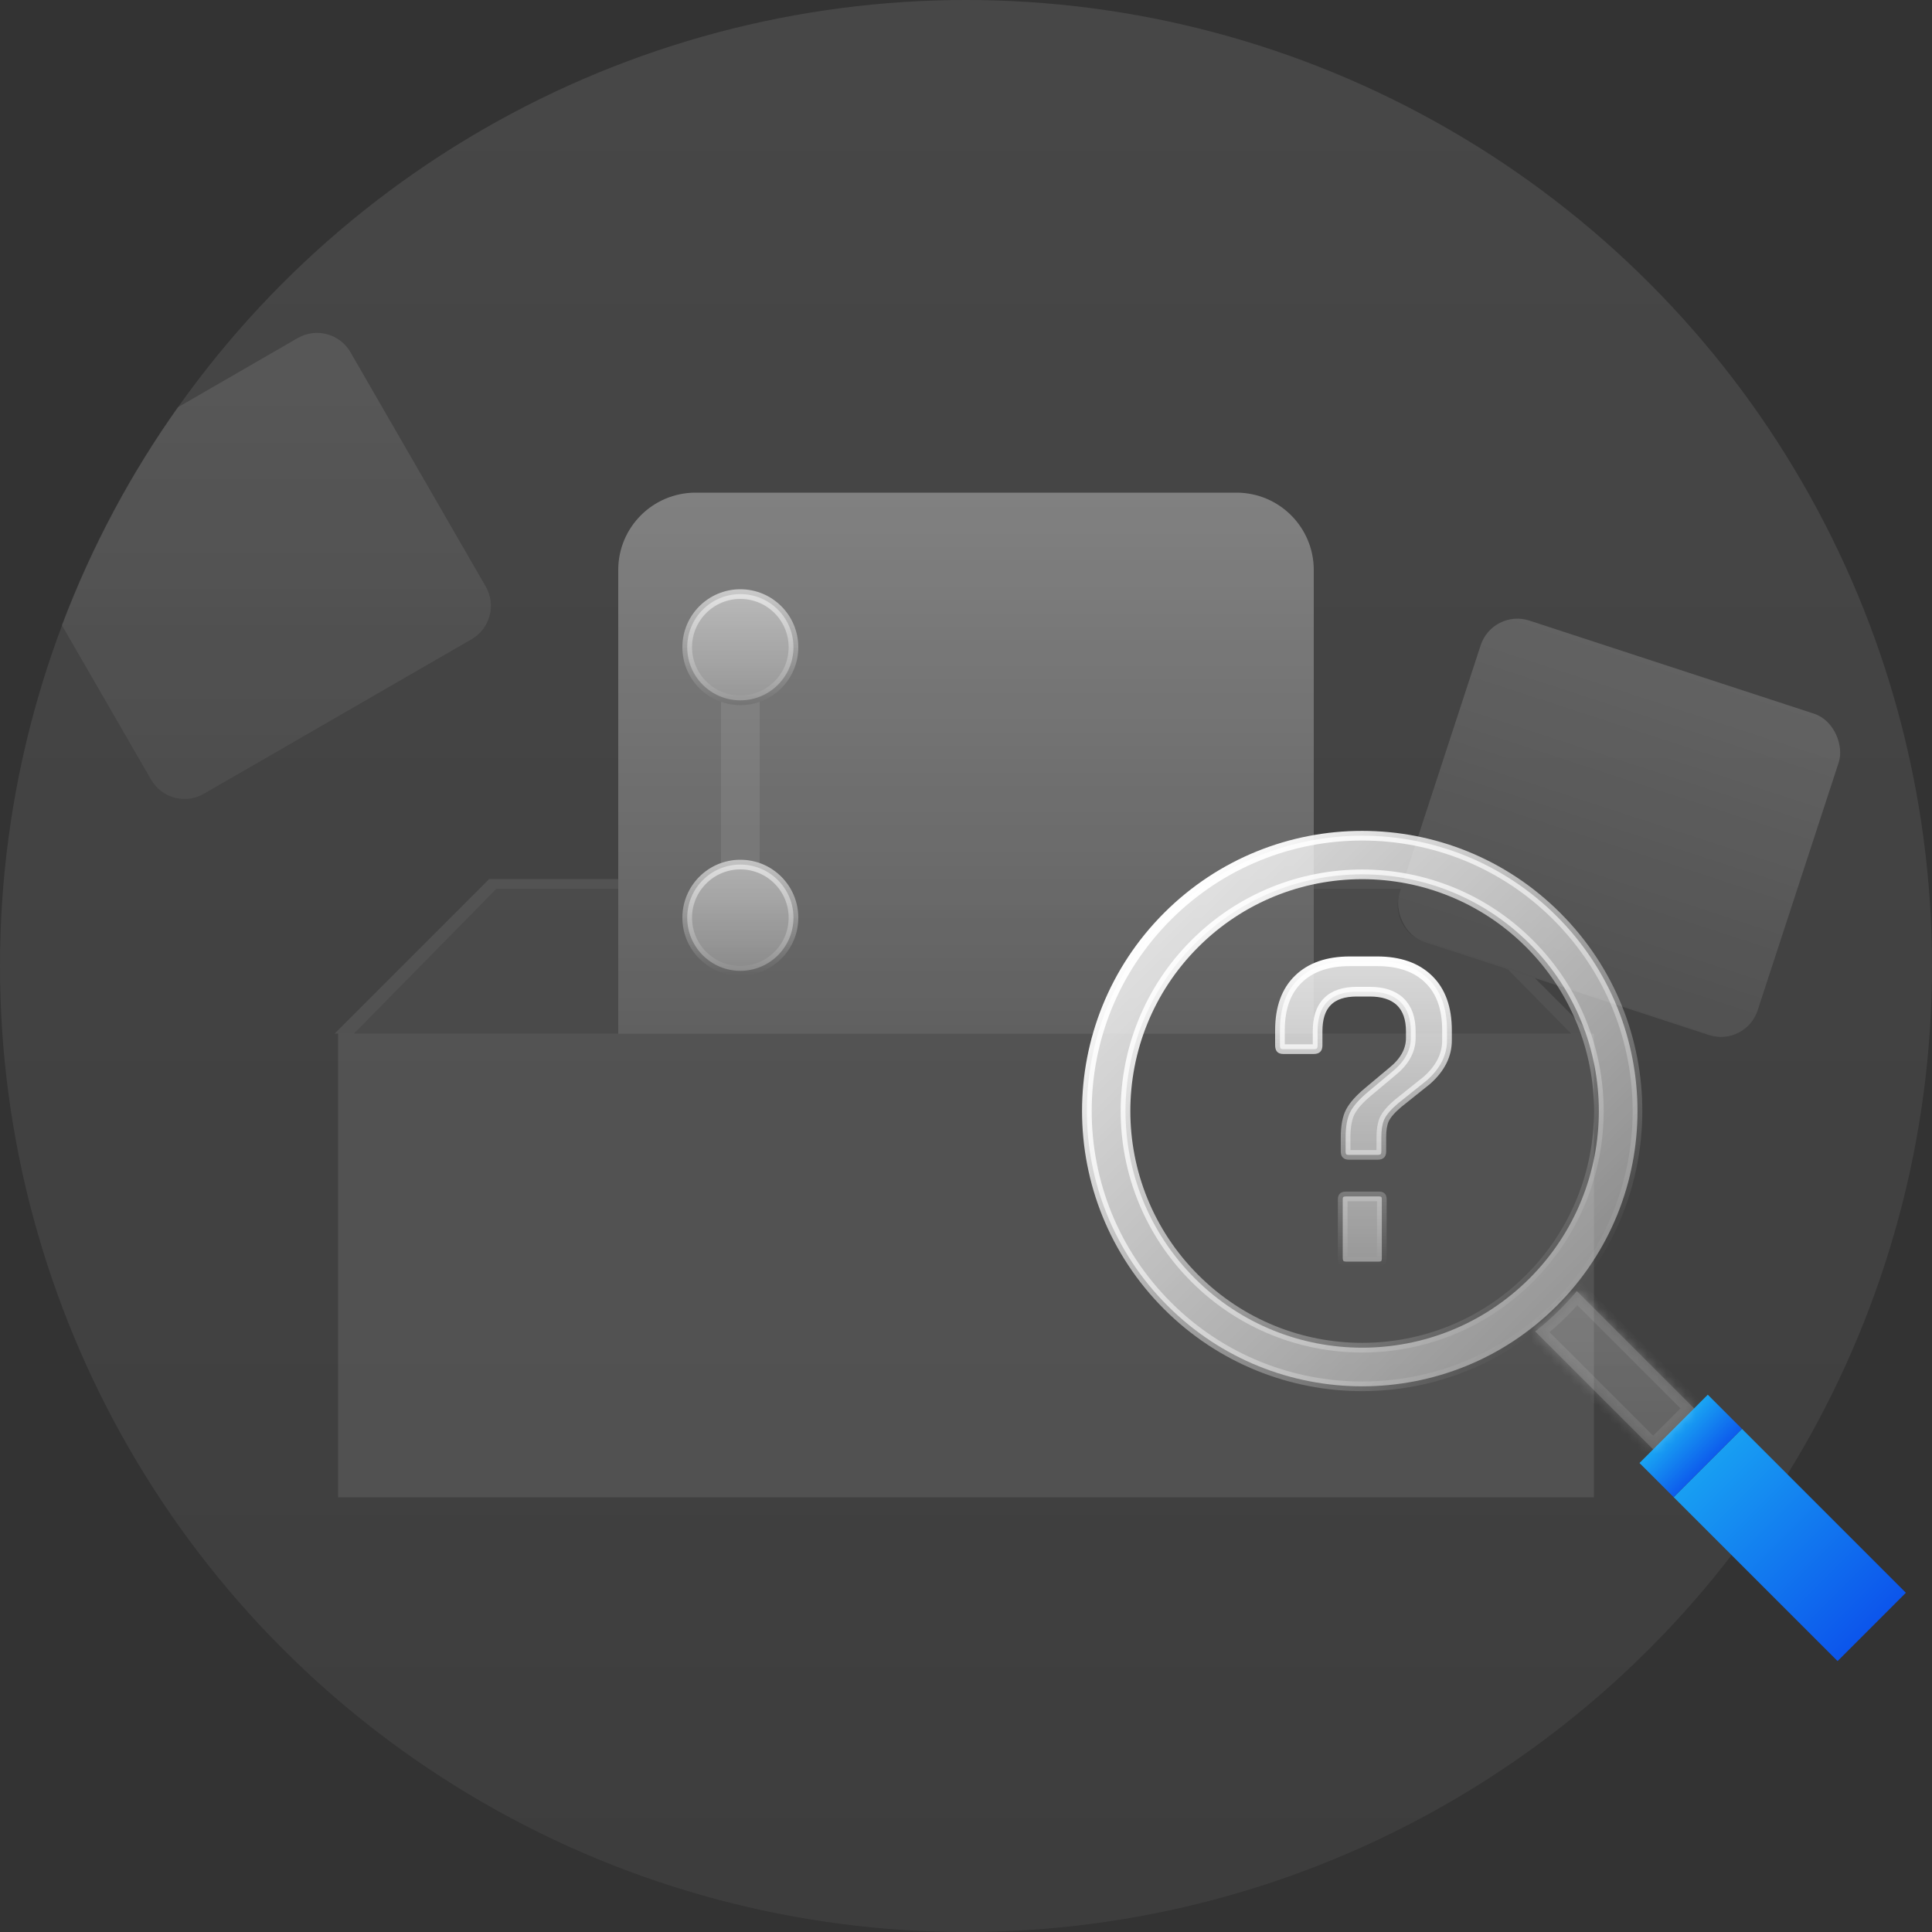 <svg width="200" height="200" viewBox="0 0 200 200" fill="none" xmlns="http://www.w3.org/2000/svg">
<rect x="0" y="0" width="200" height="200" fill="#333333" stroke="none"/>
<circle opacity="0.1" cx="100" cy="100" r="100" fill="url(#paint0_linear_13046_201843)"/>
<path opacity="0.1" fill-rule="evenodd" clip-rule="evenodd" d="M6.403 64.712C9.446 56.646 13.501 49.076 18.415 42.158L30.817 34.998C32.73 33.893 35.176 34.548 36.281 36.462L50.281 60.71C51.385 62.623 50.73 65.07 48.817 66.174L21.104 82.174C19.191 83.279 16.744 82.624 15.64 80.71L6.403 64.712Z" fill="url(#paint1_linear_13046_201843)"/>
<rect opacity="0.2" x="154.52" y="63" width="39" height="35" rx="4" transform="rotate(18.111 154.52 63)" fill="url(#paint2_linear_13046_201843)"/>
<rect opacity="0.1" x="35" y="107" width="130" height="48" fill="white" fill-opacity="0.9"/>
<path opacity="0.05" fill-rule="evenodd" clip-rule="evenodd" d="M145.362 91H136V107H164.64L158.895 101.256L147.441 97.509C145.341 96.823 144.196 94.564 144.883 92.464L145.362 91ZM50.64 91H64V107H34.64L50.64 91Z" fill="white" fill-opacity="0.9"/>
<path opacity="0.05" fill-rule="evenodd" clip-rule="evenodd" d="M145.362 91H136V92H145.035L145.362 91ZM156.086 100.337L162.64 107H164.64L158.895 101.256L156.086 100.337ZM64 91H50.64L34.64 107H36.64L51.394 92H64V91Z" fill="white" fill-opacity="0.9"/>
<path opacity="0.4" d="M64 59C64 54.582 67.582 51 72 51H128C132.418 51 136 54.582 136 59V107H64V59Z" fill="url(#paint3_linear_13046_201843)"/>
<circle opacity="0.6" cx="76.64" cy="67" r="5.5" fill="url(#paint4_linear_13046_201843)" stroke="url(#paint5_linear_13046_201843)"/>
<circle opacity="0.6" cx="76.64" cy="95" r="5.5" fill="url(#paint6_linear_13046_201843)" stroke="url(#paint7_linear_13046_201843)"/>
<path fill-rule="evenodd" clip-rule="evenodd" d="M76.64 72.998C77.341 72.998 78.014 72.877 78.64 72.656V89.34C78.014 89.118 77.341 88.998 76.64 88.998C75.938 88.998 75.265 89.118 74.64 89.34V72.656C75.265 72.877 75.938 72.998 76.64 72.998Z" fill="#EEEEEE" fill-opacity="0.1"/>
<rect x="173.255" y="154.984" width="10" height="24" transform="rotate(-45 173.255 154.984)" fill="url(#paint8_linear_13046_201843)"/>
<rect width="10" height="5" transform="matrix(0.707 -0.707 -0.707 -0.707 173.255 154.984)" fill="url(#paint9_linear_13046_201843)"/>
<path d="M141.665 112.992L141.667 112.99L144.112 110.944C145.354 109.95 146.045 108.787 146.045 107.459V106.759C146.045 105.477 145.71 104.425 144.954 103.699C144.202 102.977 143.118 102.66 141.796 102.66H140.447C139.147 102.66 138.088 102.975 137.389 103.711C136.693 104.412 136.398 105.466 136.398 106.759V108.208C136.398 108.431 136.343 108.506 136.32 108.529C136.297 108.553 136.221 108.608 135.998 108.608H132.85C132.651 108.608 132.592 108.557 132.576 108.54C132.555 108.517 132.5 108.438 132.5 108.208V106.659C132.5 104.322 133.153 102.583 134.398 101.369C135.647 100.15 137.408 99.512 139.747 99.512H142.546C144.885 99.512 146.646 100.15 147.895 101.369C149.14 102.583 149.793 104.322 149.793 106.659V107.708C149.793 109.199 149.131 110.568 147.721 111.825L144.733 114.215L144.727 114.22L144.721 114.225C144.038 114.806 143.538 115.362 143.292 115.896L143.288 115.904L143.284 115.913C143.082 116.398 142.996 117.004 142.996 117.705V119.204C142.996 119.403 142.944 119.462 142.927 119.478C142.905 119.499 142.826 119.554 142.596 119.554H139.647C139.441 119.554 139.378 119.503 139.363 119.488C139.349 119.473 139.297 119.41 139.297 119.204V117.755C139.297 116.562 139.476 115.687 139.79 115.088C140.113 114.471 140.723 113.771 141.665 112.992ZM143.046 124.152V130.25C143.046 130.463 142.995 130.53 142.982 130.545C142.974 130.553 142.927 130.6 142.746 130.6H139.347C139.149 130.6 139.09 130.548 139.073 130.531C139.052 130.509 138.998 130.43 138.998 130.2V124.152C138.998 123.971 139.044 123.924 139.053 123.917C139.067 123.903 139.134 123.853 139.347 123.853H142.746C142.935 123.853 142.986 123.9 142.992 123.906C142.999 123.912 143.046 123.963 143.046 124.152Z" fill="url(#paint10_linear_13046_201843)" stroke="url(#paint11_linear_13046_201843)"/>
<path d="M161.165 94.859C172.295 105.989 172.295 124.034 161.165 135.164C150.035 146.294 131.99 146.294 120.86 135.164C109.73 124.034 109.73 105.989 120.86 94.859C131.99 83.729 150.035 83.729 161.165 94.859ZM158.336 132.336C167.904 122.768 167.904 107.255 158.336 97.688C148.768 88.12 133.256 88.12 123.688 97.688C114.12 107.255 114.12 122.768 123.688 132.336C133.256 141.904 148.768 141.904 158.336 132.336Z" fill="url(#paint12_linear_13046_201843)" stroke="url(#paint13_linear_13046_201843)"/>
<g opacity="0.3">
<mask id="path-15-inside-1_13046_201843" fill="white">
<path fill-rule="evenodd" clip-rule="evenodd" d="M171.132 150.037L158.922 137.827C159.821 137.119 160.689 136.35 161.518 135.521C162.122 134.917 162.693 134.294 163.232 133.652L175.375 145.795L171.132 150.037ZM191.638 170.544L191.64 170.546L195.883 166.303L195.881 166.301L191.638 170.544Z"/>
</mask>
<path fill-rule="evenodd" clip-rule="evenodd" d="M171.132 150.037L158.922 137.827C159.821 137.119 160.689 136.35 161.518 135.521C162.122 134.917 162.693 134.294 163.232 133.652L175.375 145.795L171.132 150.037ZM191.638 170.544L191.64 170.546L195.883 166.303L195.881 166.301L191.638 170.544Z" fill="url(#paint14_linear_13046_201843)"/>
<path d="M158.922 137.827L158.303 137.041L157.418 137.738L158.215 138.534L158.922 137.827ZM171.132 150.037L170.425 150.745L171.132 151.452L171.839 150.745L171.132 150.037ZM161.518 135.521L162.225 136.228L161.518 135.521ZM163.232 133.652L163.939 132.945L163.169 132.174L162.467 133.009L163.232 133.652ZM175.375 145.795L176.082 146.502L176.789 145.795L176.082 145.088L175.375 145.795ZM191.638 170.544L190.931 169.836L190.224 170.544L190.931 171.251L191.638 170.544ZM191.64 170.546L190.933 171.253L191.64 171.96L192.347 171.253L191.64 170.546ZM195.883 166.303L196.59 167.01L197.297 166.303L196.59 165.596L195.883 166.303ZM195.881 166.301L196.588 165.594L195.881 164.887L195.174 165.594L195.881 166.301ZM158.215 138.534L170.425 150.745L171.839 149.33L159.629 137.12L158.215 138.534ZM160.811 134.814C160.01 135.615 159.172 136.358 158.303 137.041L159.54 138.613C160.471 137.88 161.368 137.085 162.225 136.228L160.811 134.814ZM162.467 133.009C161.946 133.628 161.394 134.23 160.811 134.814L162.225 136.228C162.849 135.604 163.44 134.959 163.998 134.296L162.467 133.009ZM176.082 145.088L163.939 132.945L162.525 134.359L174.668 146.502L176.082 145.088ZM171.839 150.745L176.082 146.502L174.668 145.088L170.425 149.33L171.839 150.745ZM190.931 171.251L190.933 171.253L192.347 169.838L192.345 169.836L190.931 171.251ZM192.347 171.253L196.59 167.01L195.176 165.596L190.933 169.838L192.347 171.253ZM196.59 165.596L196.588 165.594L195.174 167.008L195.176 167.01L196.59 165.596ZM195.174 165.594L190.931 169.836L192.345 171.251L196.588 167.008L195.174 165.594Z" fill="url(#paint15_linear_13046_201843)" mask="url(#path-15-inside-1_13046_201843)"/>
</g>
<defs>
<linearGradient id="paint0_linear_13046_201843" x1="100" y1="0" x2="100" y2="200" gradientUnits="userSpaceOnUse">
<stop stop-color="white"/>
<stop offset="1" stop-color="white" stop-opacity="0.5"/>
</linearGradient>
<linearGradient id="paint1_linear_13046_201843" x1="28.61" y1="34.461" x2="28.61" y2="82.711" gradientUnits="userSpaceOnUse">
<stop stop-color="white"/>
<stop offset="1" stop-color="white" stop-opacity="0.5"/>
</linearGradient>
<linearGradient id="paint2_linear_13046_201843" x1="174.02" y1="63" x2="174.02" y2="98" gradientUnits="userSpaceOnUse">
<stop stop-color="white" stop-opacity="0.8"/>
<stop offset="1" stop-color="white" stop-opacity="0.4"/>
</linearGradient>
<linearGradient id="paint3_linear_13046_201843" x1="100" y1="51" x2="100" y2="107" gradientUnits="userSpaceOnUse">
<stop stop-color="white" stop-opacity="0.8"/>
<stop offset="1" stop-color="white" stop-opacity="0.4"/>
</linearGradient>
<linearGradient id="paint4_linear_13046_201843" x1="76.64" y1="61" x2="76.64" y2="73" gradientUnits="userSpaceOnUse">
<stop stop-color="white" stop-opacity="0.8"/>
<stop offset="1" stop-color="white" stop-opacity="0.4"/>
</linearGradient>
<linearGradient id="paint5_linear_13046_201843" x1="76.64" y1="61" x2="76.64" y2="73" gradientUnits="userSpaceOnUse">
<stop stop-color="white"/>
<stop offset="1" stop-color="white" stop-opacity="0"/>
</linearGradient>
<linearGradient id="paint6_linear_13046_201843" x1="76.64" y1="89" x2="76.64" y2="101" gradientUnits="userSpaceOnUse">
<stop stop-color="white" stop-opacity="0.8"/>
<stop offset="1" stop-color="white" stop-opacity="0.4"/>
</linearGradient>
<linearGradient id="paint7_linear_13046_201843" x1="76.64" y1="89" x2="76.64" y2="101" gradientUnits="userSpaceOnUse">
<stop stop-color="white"/>
<stop offset="1" stop-color="white" stop-opacity="0"/>
</linearGradient>
<linearGradient id="paint8_linear_13046_201843" x1="178.255" y1="152.896" x2="178.255" y2="178.984" gradientUnits="userSpaceOnUse">
<stop stop-color="#19A5F3"/>
<stop offset="1" stop-color="#0C55EC"/>
</linearGradient>
<linearGradient id="paint9_linear_13046_201843" x1="5" y1="-0.435" x2="5" y2="5" gradientUnits="userSpaceOnUse">
<stop stop-color="#0C55EC"/>
<stop offset="1" stop-color="#19A5F3"/>
</linearGradient>
<linearGradient id="paint10_linear_13046_201843" x1="141.147" y1="99.012" x2="141.147" y2="131.1" gradientUnits="userSpaceOnUse">
<stop stop-color="white" stop-opacity="0.8"/>
<stop offset="1" stop-color="white" stop-opacity="0.4"/>
</linearGradient>
<linearGradient id="paint11_linear_13046_201843" x1="141.147" y1="99.012" x2="141.147" y2="131.1" gradientUnits="userSpaceOnUse">
<stop stop-color="white"/>
<stop offset="1" stop-color="white" stop-opacity="0"/>
</linearGradient>
<linearGradient id="paint12_linear_13046_201843" x1="120.506" y1="94.506" x2="161.518" y2="135.518" gradientUnits="userSpaceOnUse">
<stop stop-color="white" stop-opacity="0.8"/>
<stop offset="1" stop-color="white" stop-opacity="0.4"/>
</linearGradient>
<linearGradient id="paint13_linear_13046_201843" x1="120.506" y1="94.506" x2="161.518" y2="135.518" gradientUnits="userSpaceOnUse">
<stop stop-color="white"/>
<stop offset="1" stop-color="white" stop-opacity="0"/>
</linearGradient>
<linearGradient id="paint14_linear_13046_201843" x1="177.402" y1="133.652" x2="177.402" y2="170.546" gradientUnits="userSpaceOnUse">
<stop stop-color="white" stop-opacity="0.8"/>
<stop offset="1" stop-color="white" stop-opacity="0.4"/>
</linearGradient>
<linearGradient id="paint15_linear_13046_201843" x1="177.402" y1="133.652" x2="177.402" y2="170.546" gradientUnits="userSpaceOnUse">
<stop stop-color="white"/>
<stop offset="1" stop-color="white" stop-opacity="0"/>
</linearGradient>
</defs>
</svg>
